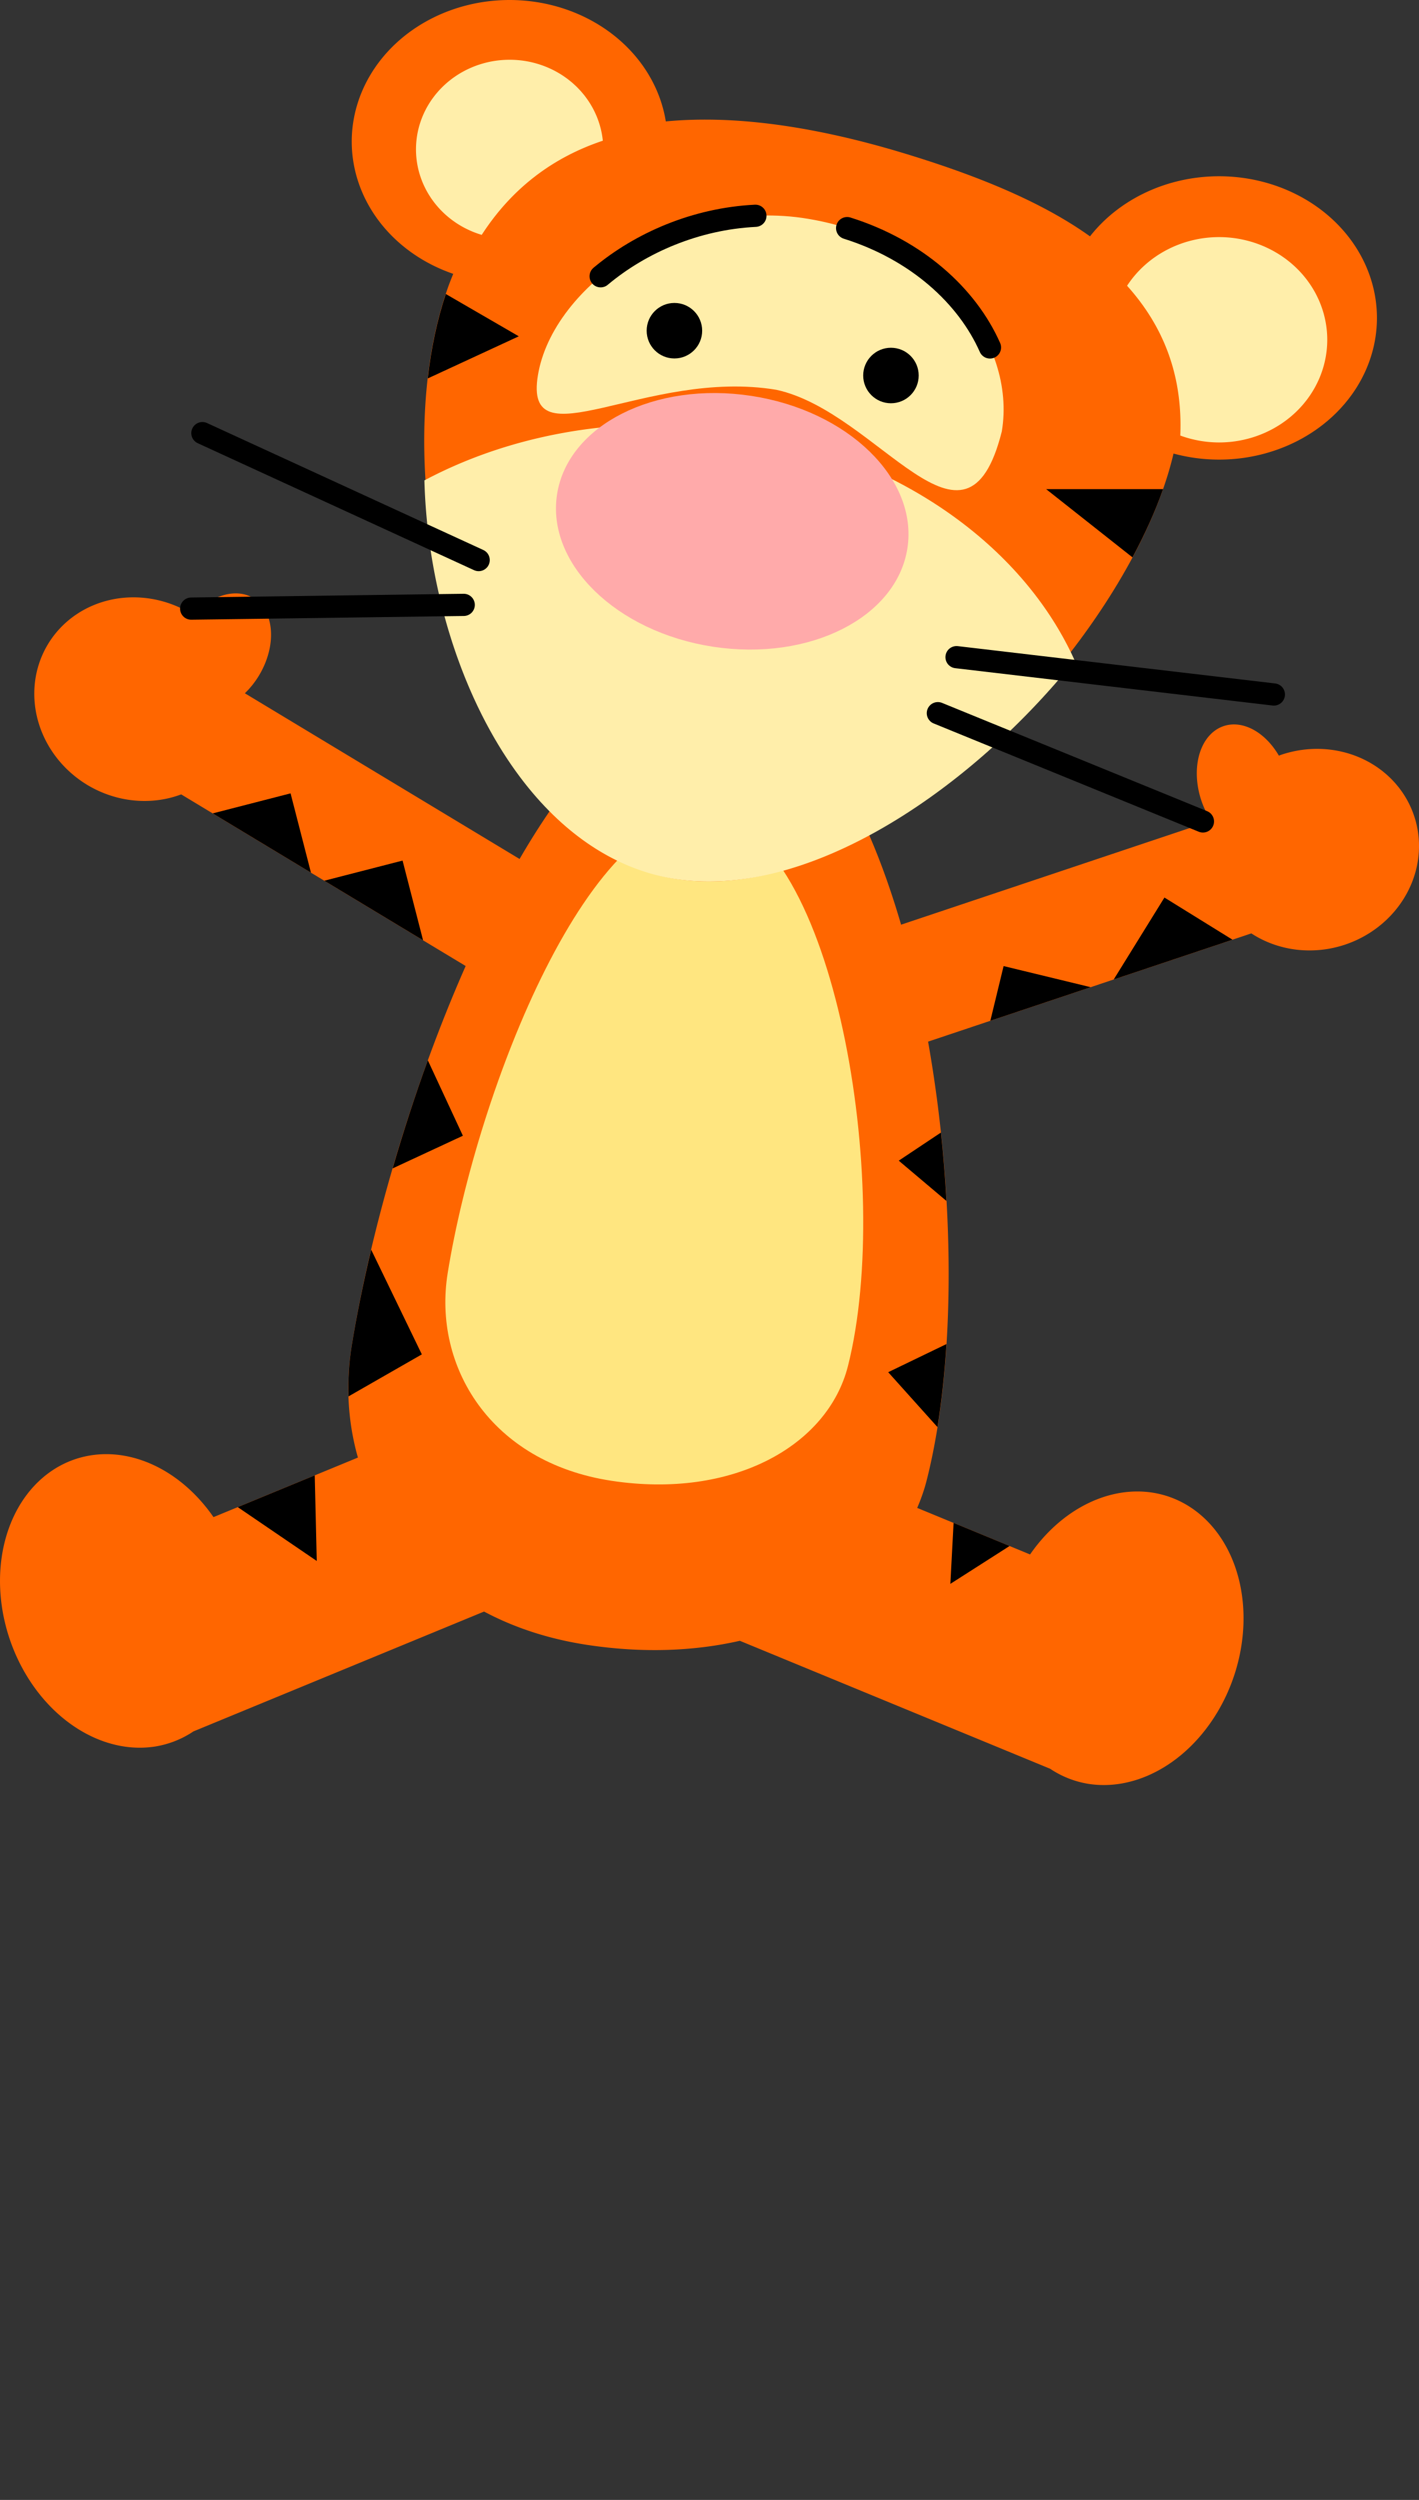 <svg class="tiger" preserveAspectRatio="xMinYMin" viewBox="0 0 127.832 225.182"><rect x="0" y="0" width="127.832" height="225.182" fill="#333333" stroke="none"/><g id="layer1" transform="translate(-66.857,-768.841)"><path class="tiger__tail" style="fill:none;fill-rule:evenodd;stroke-miterlimit:4;stroke-dasharray:none;stroke-opacity:1"/><g id="g4371"><path style="fill:#f60;stroke:none;stroke-width:2;stroke-linecap:round;stroke-linejoin:round;stroke-miterlimit:4;stroke-dasharray:none;stroke-opacity:1" id="path4262" d="m 88.17,69.93 a 4.036,5.717 31.099 0 0 -3.922,1.938 9.585,9.021 31.099 0 0 -0.205,-0.133 9.585,9.021 31.099 0 0 -12.867,2.773 9.585,9.021 31.099 0 0 3.549,12.676 9.585,9.021 31.099 0 0 8.455,0.85 l 25.627,15.459 c -4.927,11.145 -8.622,24.029 -10.273,34.281 -0.543,3.374 -0.345,6.784 0.566,9.996 l -13.01,5.365 a 13.475,10.776 71.264 0 0 -11.064,-5.562 13.475,10.776 71.264 0 0 -2.068,0.6 13.475,10.776 71.264 0 0 -5.709,14.225 13.475,10.776 71.264 0 0 13.611,11.395 13.475,10.776 71.264 0 0 3.424,-1.357 l 26.18,-10.795 c 2.673,1.425 5.768,2.466 9.279,3 5.003,0.761 9.654,0.57 13.762,-0.367 l 27.951,11.525 a 10.776,13.475 18.736 0 0 3.424,1.357 10.776,13.475 18.736 0 0 13.611,-11.395 10.776,13.475 18.736 0 0 -5.709,-14.225 10.776,13.475 18.736 0 0 -2.068,-0.602 10.776,13.475 18.736 0 0 -11.062,5.564 l -10.168,-4.193 c 0.351,-0.815 0.645,-1.655 0.863,-2.521 2.679,-10.612 2.537,-25.822 0.117,-39.479 l 29.121,-9.75 a 9.021,9.585 71.489 0 0 8.439,1.014 9.021,9.585 71.489 0 0 6.225,-11.598 9.021,9.585 71.489 0 0 -11.953,-5.512 9.021,9.585 71.489 0 0 -0.23,0.086 5.717,4.036 71.489 0 0 -4.971,-2.664 5.717,4.036 71.489 0 0 -2.014,6.705 5.717,4.036 71.489 0 0 0.891,1.83 l -27.939,9.355 c -3.355,-11.501 -8.556,-20.24 -15.195,-21.25 -6.844,-1.041 -13.511,5.574 -19.174,15.332 L 88.916,78.926 a 4.036,5.717 31.099 0 0 1.268,-1.592 4.036,5.717 31.099 0 0 -0.502,-6.982 4.036,5.717 31.099 0 0 -1.512,-0.422 z" transform="translate(0,752.362)"/><path id="path4265" d="m 143.247,891.883 c -1.814,7.188 -10.372,12.002 -21.3,10.341 -10.928,-1.662 -16.108,-10.34 -14.761,-18.698 2.662,-16.528 12.947,-42.9 23.875,-41.239 10.928,1.662 16.284,33.364 12.186,49.597 z" style="fill:#ffe680;stroke:none;stroke-width:2;stroke-linecap:round;stroke-linejoin:round;stroke-miterlimit:4;stroke-dasharray:none;stroke-opacity:1"/><path style="fill:#f60;stroke:none;stroke-linejoin:round;stroke-opacity:1" id="path4153" d="m 112.77,768.841 a 14.227,12.762 0 0 0 -14.227,12.764 14.227,12.762 0 0 0 9.145,11.903 c -0.168,0.413 -0.335,0.827 -0.488,1.262 -6.181,17.482 1.465,47.623 18.324,52.729 16.859,5.106 39.909,-17.067 46.09,-34.55 0.398,-1.125 0.716,-2.208 0.961,-3.254 a 14.227,12.762 0 0 0 4.098,0.546 14.227,12.762 0 0 0 14.227,-12.762 14.227,12.762 0 0 0 -14.227,-12.762 14.227,12.762 0 0 0 -11.623,5.414 c -4.42,-3.162 -10.298,-5.527 -16.805,-7.498 -7.27,-2.202 -14.752,-3.494 -21.408,-2.854 a 14.227,12.762 0 0 0 -14.066,-10.938 z"/><path style="fill:#fea;stroke:none" id="path4157" d="m 126.66,807.08 a 38.783,30.836 3.943 0 0 -21.57,5.033 c 0.396,15.104 7.847,31.838 20.434,35.429 12.434,3.547 28.228,-6.886 38.146,-19.212 a 38.783,30.836 3.943 0 0 -30.416,-20.721 38.783,30.836 3.943 0 0 -6.594,-0.53 z"/><path style="fill:#fea;stroke:none" id="path4164" d="m 112.77,774.223 a 8.439,8.072 0 0 0 -8.439,8.072 8.439,8.072 0 0 0 5.922,7.703 c 2.803,-4.337 6.565,-7.031 10.91,-8.482 a 8.439,8.072 0 0 0 -8.393,-7.293 z"/><path style="fill:#fea;stroke:none" id="path4171" d="m 176.672,790.198 a 9.753,9.249 0 0 0 -8.281,4.383 c 3.21,3.572 5.023,7.957 4.793,13.492 a 9.753,9.249 0 0 0 3.488,0.623 9.753,9.249 0 0 0 9.752,-9.248 9.753,9.249 0 0 0 -9.752,-9.25 z"/><ellipse style="fill:#faa;stroke:none" id="path4176" cx="254.681" cy="786.783" rx="15.975" ry="11.435" transform="matrix(0.988,0.151,-0.151,0.988,0,0)"/><ellipse style="fill:#000;stroke:none" id="path4178" cx="127.971" cy="799.111" rx="1.85" ry="2.018"/><path style="fill:#fea;stroke:none" id="path4180" d="m 157.104,807.71 c -3.261,12.975 -11.057,-1.766 -20.309,-3.757 -11.725,-1.963 -22.826,6.728 -21.476,-1.333 1.349,-8.061 12.621,-16.031 24.345,-14.068 11.725,1.963 18.79,11.097 17.441,19.158 z"/><circle style="fill:#000;stroke:none" id="path4183" cx="127.612" cy="798.629" r="2.5"/><circle id="circle4185" cx="147.119" cy="802.665" r="2.5" style="fill:#000;stroke:none"/><path style="fill:none;fill-rule:evenodd;stroke:#000;stroke-width:2;stroke-linecap:round;stroke-linejoin:round;stroke-miterlimit:4;stroke-dasharray:none;stroke-opacity:1" id="path4187" d="M 109.978,819.29 85.09,807.855"/><path style="fill:none;fill-rule:evenodd;stroke:#000;stroke-width:2;stroke-linecap:round;stroke-linejoin:round;stroke-miterlimit:4;stroke-dasharray:none;stroke-opacity:1" id="path4189" d="m 108.632,823.326 -24.552,0.336"/><path style="fill:none;fill-rule:evenodd;stroke:#000;stroke-width:2;stroke-linecap:round;stroke-linejoin:round;stroke-miterlimit:4;stroke-dasharray:none;stroke-opacity:1" id="path4191" d="m 153.027,828.035 28.587,3.363"/><path style="fill:none;fill-rule:evenodd;stroke:#000;stroke-width:2;stroke-linecap:round;stroke-linejoin:round;stroke-miterlimit:4;stroke-dasharray:none;stroke-opacity:1" id="path4193" d="m 151.345,833.08 23.879,9.753"/><path style="fill:none;stroke:#000;stroke-width:2;stroke-linecap:round;stroke-linejoin:round;stroke-miterlimit:4;stroke-dasharray:none;stroke-opacity:1" id="path4209" d="m 143.171,789.389 c 6.271,1.971 10.812,6.105 12.868,10.749"/><path style="fill:none;stroke:#000;stroke-width:2;stroke-linecap:round;stroke-linejoin:round;stroke-miterlimit:4;stroke-dasharray:none;stroke-opacity:1" id="path4214" d="m 120.966,793.727 c 3.612,-3.028 8.585,-5.182 13.942,-5.449"/><path style="fill:#000;stroke:none;stroke-width:2;stroke-linecap:round;stroke-linejoin:round;stroke-miterlimit:4;stroke-dasharray:none;stroke-opacity:1" id="rect4231" d="m 107.02,795.325 c -0.781,2.349 -1.319,4.911 -1.627,7.604 l 8.199,-3.795 -6.572,-3.809 z"/><path style="fill:#000;stroke:none;stroke-width:2;stroke-linecap:round;stroke-linejoin:round;stroke-miterlimit:4;stroke-dasharray:none;stroke-opacity:1" id="rect4237" d="m 161.1,812.901 7.777,6.145 c 1.104,-2.061 2.034,-4.109 2.736,-6.096 0.006,-0.017 0.01,-0.032 0.016,-0.049 l -10.529,0 z"/><path style="fill:#000;stroke:none;stroke-width:2;stroke-linecap:round;stroke-linejoin:round;stroke-miterlimit:4;stroke-dasharray:none;stroke-opacity:1" id="rect4315" d="m 105.4,111.99 c -1.174,3.227 -2.229,6.497 -3.17,9.732 l 6.326,-2.941 -3.156,-6.791 z" transform="translate(0,752.362)"/><path style="fill:#000;stroke:none;stroke-width:2;stroke-linecap:round;stroke-linejoin:round;stroke-miterlimit:4;stroke-dasharray:none;stroke-opacity:1" id="rect4317" d="m 100.295,129.047 c -0.72,3.039 -1.32,5.981 -1.762,8.727 -0.241,1.495 -0.327,2.997 -0.279,4.486 l 6.604,-3.785 -4.562,-9.428 z" transform="translate(0,752.362)"/><path style="fill:#000;stroke:none;stroke-width:2;stroke-linecap:round;stroke-linejoin:round;stroke-miterlimit:4;stroke-dasharray:none;stroke-opacity:1" id="rect4326" d="m 151.619,118.496 -3.797,2.531 4.297,3.629 c -0.116,-2.048 -0.28,-4.107 -0.5,-6.16 z" transform="translate(0,752.362)"/><path style="fill:#000;stroke:none;stroke-width:2;stroke-linecap:round;stroke-linejoin:round;stroke-miterlimit:4;stroke-dasharray:none;stroke-opacity:1" id="rect4328" d="m 152.117,137.547 -5.246,2.533 4.436,4.943 c 0.379,-2.36 0.647,-4.867 0.811,-7.477 z" transform="translate(0,752.362)"/><path style="fill:#000;stroke:none;stroke-width:2;stroke-linecap:round;stroke-linejoin:round;stroke-miterlimit:4;stroke-dasharray:none;stroke-opacity:1" id="rect4336" d="m 93.033,87.941 -7.014,1.805 8.852,5.34 -1.838,-7.145 z" transform="translate(0,752.362)"/><path style="fill:#000;stroke:none;stroke-width:2;stroke-linecap:round;stroke-linejoin:round;stroke-miterlimit:4;stroke-dasharray:none;stroke-opacity:1" id="rect4338" d="m 103.123,93.996 -7.051,1.814 8.898,5.367 -1.848,-7.182 z" transform="translate(0,752.362)"/><path style="fill:#000;stroke:none;stroke-width:2;stroke-linecap:round;stroke-linejoin:round;stroke-miterlimit:4;stroke-dasharray:none;stroke-opacity:1" id="rect4346" d="m 171.756,97.326 -4.568,7.379 10.699,-3.582 -6.131,-3.797 z" transform="translate(0,752.362)"/><path style="fill:#000;stroke:none;stroke-width:2;stroke-linecap:round;stroke-linejoin:round;stroke-miterlimit:4;stroke-dasharray:none;stroke-opacity:1" id="rect4351" d="m 157.268,103.498 -1.195,4.928 9.039,-3.025 -7.844,-1.902 z" transform="translate(0,752.362)"/><path style="fill:#000;stroke:none;stroke-width:2;stroke-linecap:round;stroke-linejoin:round;stroke-miterlimit:4;stroke-dasharray:none;stroke-opacity:1" id="rect4356" d="m 152.762,153.656 -0.291,5.49 5.334,-3.41 -5.043,-2.08 z" transform="translate(0,752.362)"/><path style="fill:#000;stroke:none;stroke-width:2;stroke-linecap:round;stroke-linejoin:round;stroke-miterlimit:4;stroke-dasharray:none;stroke-opacity:1" id="path4359" d="m 95.211,149.373 -6.936,2.861 7.117,4.85 -0.182,-7.711 z" transform="translate(0,752.362)"/></g></g></svg>
